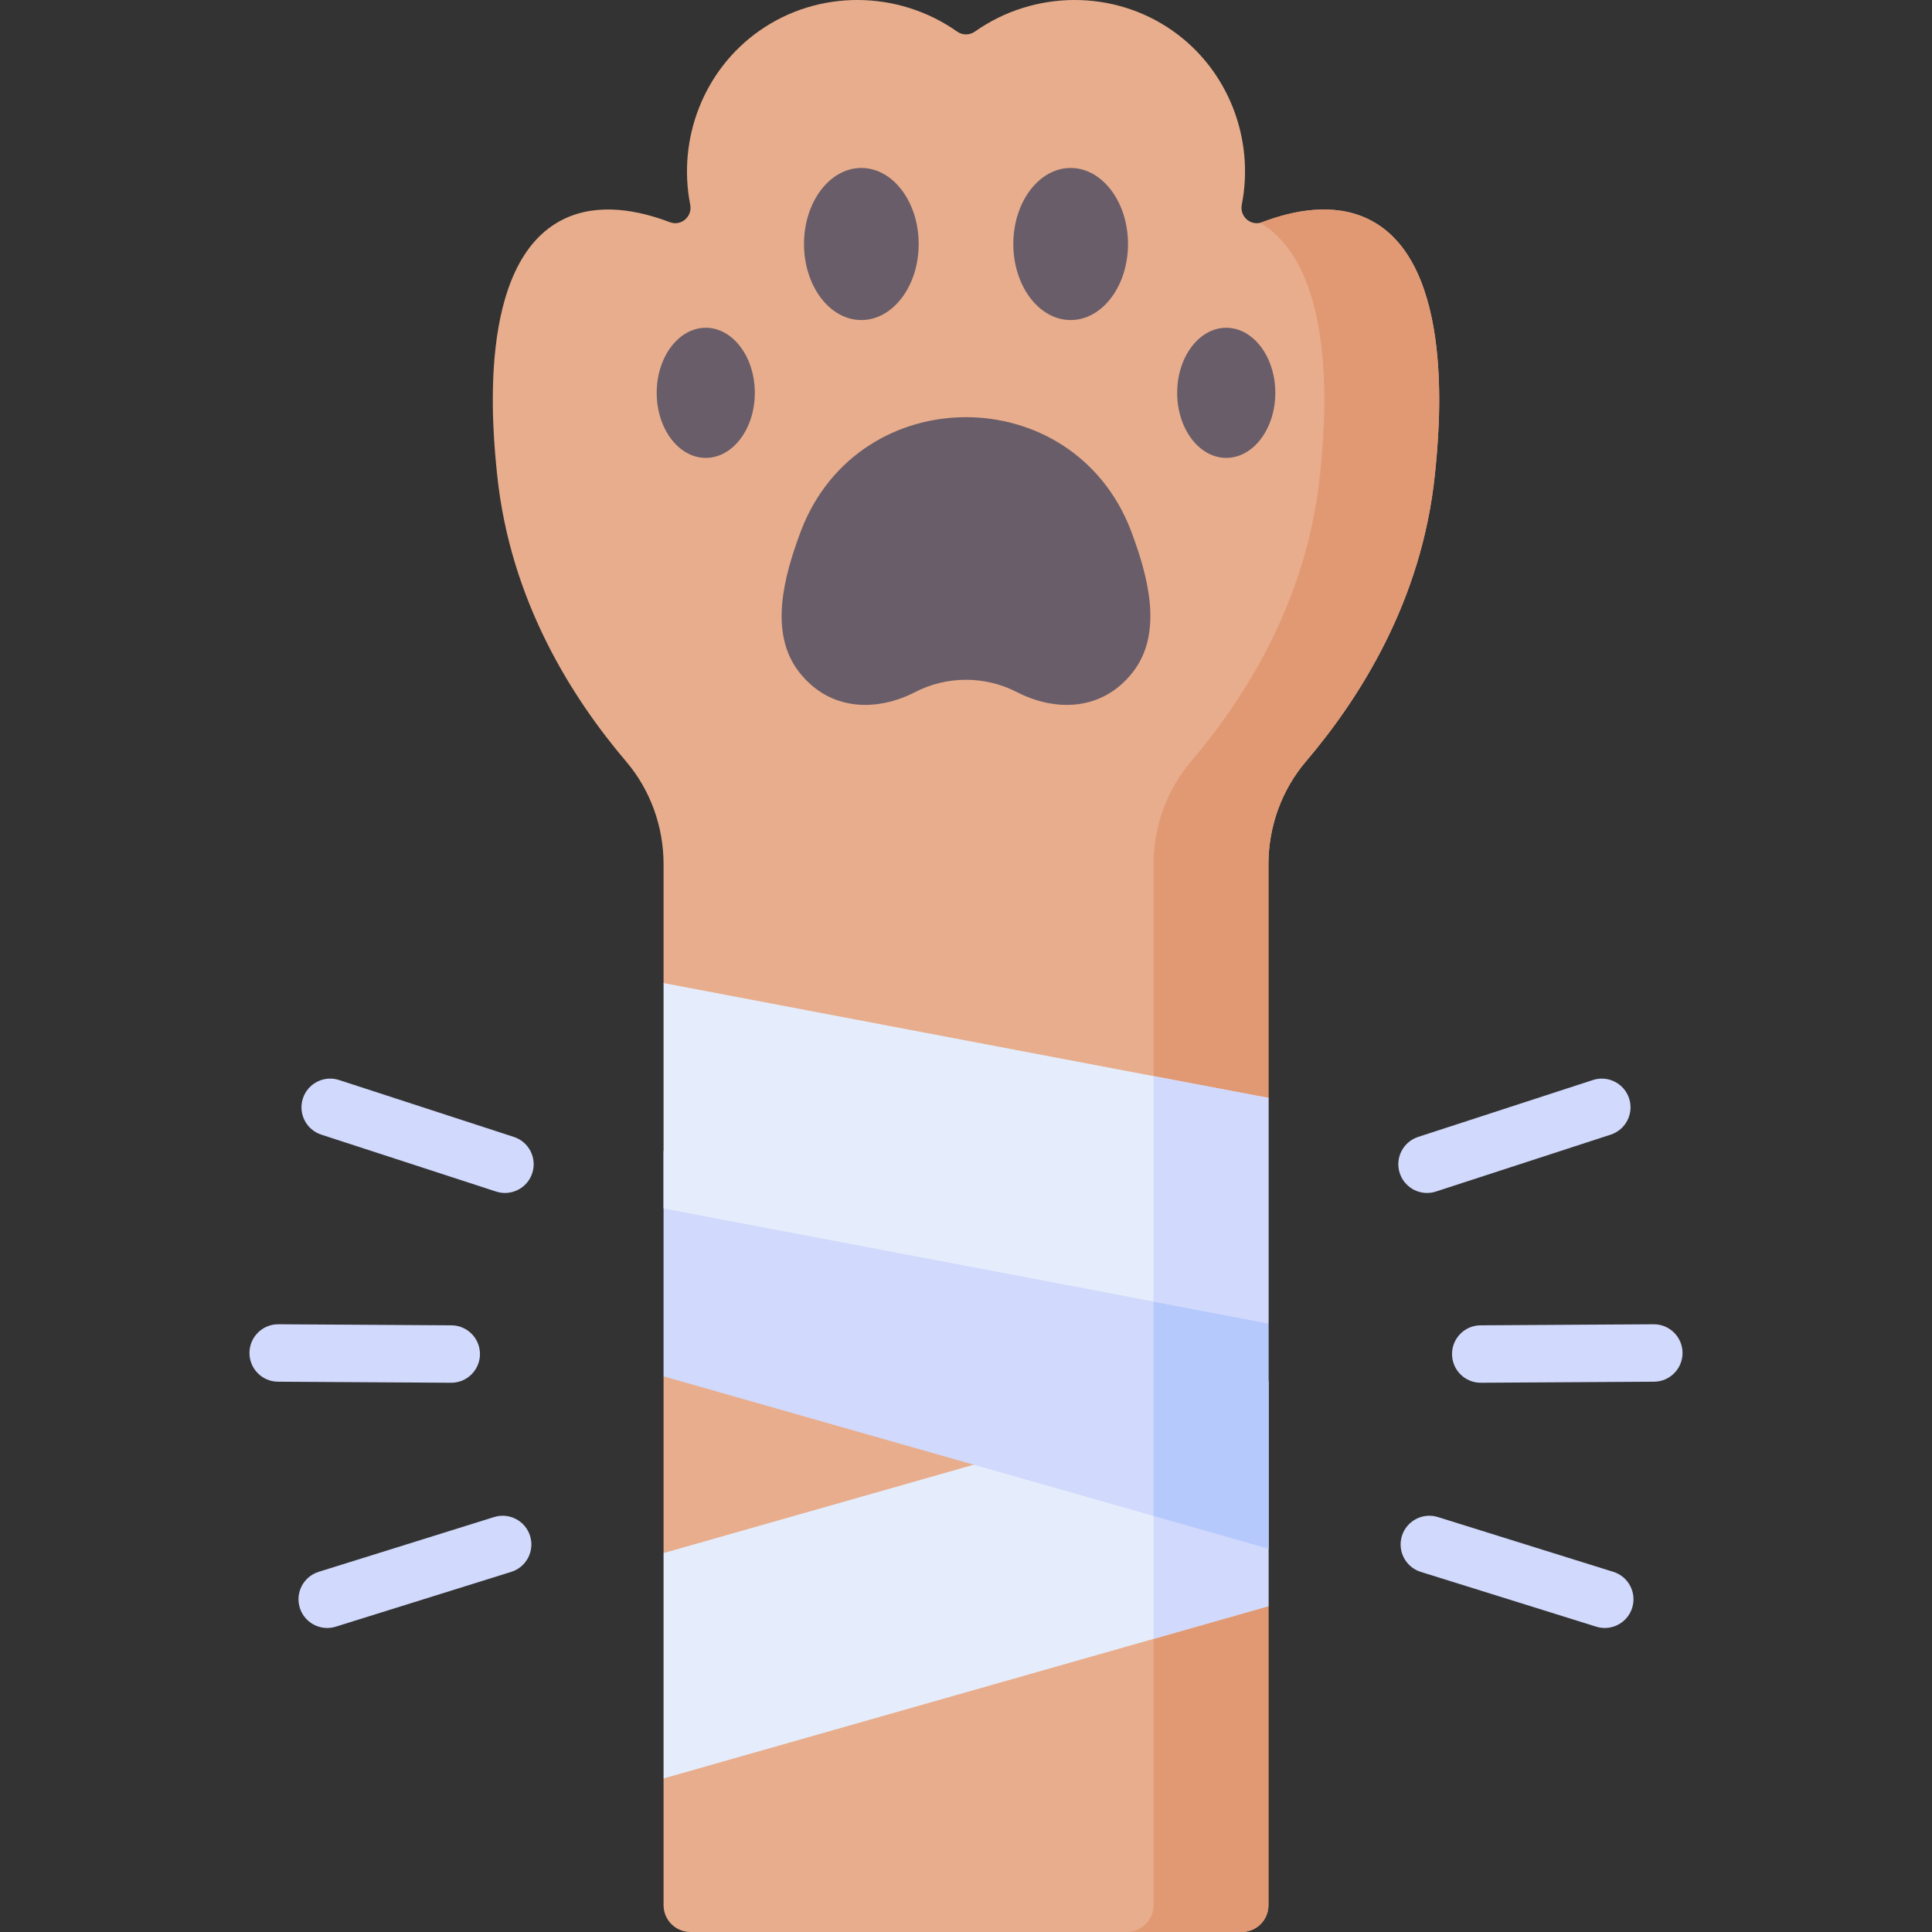<svg id="Capa_1" enable-background="new 0 0 512 512" height="512" viewBox="0 0 512 512" width="512" xmlns="http://www.w3.org/2000/svg"><rect x="0" y="0" width="512" height="512" fill="#333333" stroke="none"/><g><path d="m336.151 504.896v-79.255l-15-52.103 15-82.571v-61.927c0-9.965 3.469-19.648 9.925-27.239 14.158-16.647 30.723-42.461 34.182-76.024 1.146-11.121 5.801-56.29-17.604-67.693-9.328-4.545-20.11-2.263-28.146.794-3.011 1.146-6.042-1.468-5.421-4.63 3.427-17.454-3.563-35.695-18.292-46.066-15.639-11.013-36.754-10.866-52.453.193-1.408.992-3.276.992-4.683 0-15.699-11.059-36.814-11.206-52.453-.193-14.729 10.372-21.719 28.613-18.292 46.066.621 3.161-2.41 5.775-5.421 4.63-8.036-3.058-18.818-5.339-28.146-.794-23.405 11.403-18.75 56.572-17.604 67.693 3.459 33.563 20.024 59.377 34.182 76.024 6.456 7.591 9.925 17.274 9.925 27.239v31.481l15 53.722-15 50.507v46.835l15 22.73-15 36.995v33.586c0 3.923 3.181 7.104 7.104 7.104h146.094c3.922 0 7.103-3.181 7.103-7.104z" fill="#e8ad8c"/><g><g><g><path d="m119.585 366.444c-.016 0-.031 0-.047 0l-45.863-.277c-4.204-.026-7.591-3.454-7.565-7.657.025-4.188 3.428-7.566 7.611-7.566h.047l45.863.277c4.204.026 7.591 3.454 7.565 7.657-.026 4.188-3.428 7.566-7.611 7.566z" fill="#d1d9fc"/></g><g><path d="m86.716 431.432c-3.241 0-6.246-2.087-7.263-5.345-1.253-4.013.984-8.281 4.997-9.534l46.493-14.518c4.009-1.254 8.281.984 9.534 4.997s-.984 8.281-4.997 9.534l-46.493 14.518c-.755.236-1.519.348-2.271.348z" fill="#d1d9fc"/></g><g><path d="m133.82 316.147c-.781 0-1.575-.121-2.358-.376l-46.314-15.078c-3.997-1.301-6.183-5.597-4.881-9.595 1.301-3.997 5.598-6.182 9.594-4.881l46.314 15.078c3.997 1.301 6.183 5.597 4.881 9.595-1.046 3.214-4.029 5.257-7.236 5.257z" fill="#d1d9fc"/></g></g><g><g><path d="m392.414 366.444c-4.182 0-7.585-3.378-7.611-7.566-.025-4.203 3.362-7.631 7.566-7.657l45.863-.277h.047c4.182 0 7.585 3.378 7.611 7.566.025 4.203-3.362 7.631-7.566 7.657l-45.863.277c-.015 0-.031 0-.047 0z" fill="#d1d9fc"/></g><g><path d="m425.283 431.432c-.751 0-1.515-.112-2.271-.348l-46.493-14.518c-4.013-1.253-6.25-5.521-4.997-9.534s5.521-6.252 9.534-4.997l46.493 14.518c4.013 1.253 6.25 5.521 4.997 9.534-1.016 3.258-4.021 5.345-7.263 5.345z" fill="#d1d9fc"/></g><g><path d="m378.179 316.147c-3.206 0-6.189-2.043-7.236-5.257-1.301-3.998.884-8.293 4.881-9.595l46.314-15.078c3.998-1.299 8.293.884 9.595 4.881 1.301 3.998-.884 8.293-4.881 9.595l-46.314 15.078c-.783.255-1.578.376-2.359.376z" fill="#d1d9fc"/></g></g></g><g><path d="m362.654 58.083c-9.328-4.545-20.111-2.263-28.146.794-.185.07-.37.126-.555.168 21.41 12.763 16.976 55.896 15.859 66.73-3.459 33.564-20.024 59.378-34.182 76.024-6.456 7.591-9.925 17.275-9.925 27.239v275.856c0 3.924-3.181 7.104-7.104 7.104h30.446c3.923 0 7.104-3.18 7.104-7.104v-79.255l-15-46.456 15-88.219v-61.924c0-9.965 3.469-19.649 9.925-27.239 14.158-16.647 30.723-42.46 34.182-76.024 1.146-11.122 5.801-56.291-17.604-67.694z" fill="#e19974"/></g><g fill="#695d69"><g><ellipse cx="187.034" cy="104.105" rx="13.002" ry="17.242"/><ellipse cx="324.966" cy="104.105" rx="13.002" ry="17.242"/></g><g><ellipse cx="228.264" cy="64.664" rx="15.196" ry="20.152"/><ellipse cx="283.736" cy="64.664" rx="15.196" ry="20.152"/></g><path d="m212.386 140.374c15.464-39.756 71.764-39.756 87.229 0 .102.262.202.525.3.79 4.183 11.252 8.498 26.465.296 36.961-8.133 10.408-20.586 10.512-30.768 5.268-8.396-4.325-18.489-4.325-26.885 0-10.182 5.245-22.635 5.14-30.768-5.268-8.202-10.495-3.887-25.709.296-36.961.098-.265.198-.528.3-.79z"/></g><g><path d="m336.151 365.915-160.302 45.669v59.726l160.302-45.669z" fill="#e5edfc"/><path d="m305.705 434.315 30.446-8.674v-59.726l-30.446 8.674z" fill="#d1d9fc"/><path d="m336.151 410.418-160.302-45.669v-59.726l160.302 45.669z" fill="#d1d9fc"/><path d="m305.705 401.744 30.446 8.674v-59.726l-30.446-8.674z" fill="#b6c9fd"/><path d="m336.151 350.692-160.302-30.446v-59.726l160.302 30.446z" fill="#e5edfc"/><path d="m305.705 344.91 30.446 5.782v-59.726l-30.446-5.782z" fill="#d1d9fc"/></g></g></svg>